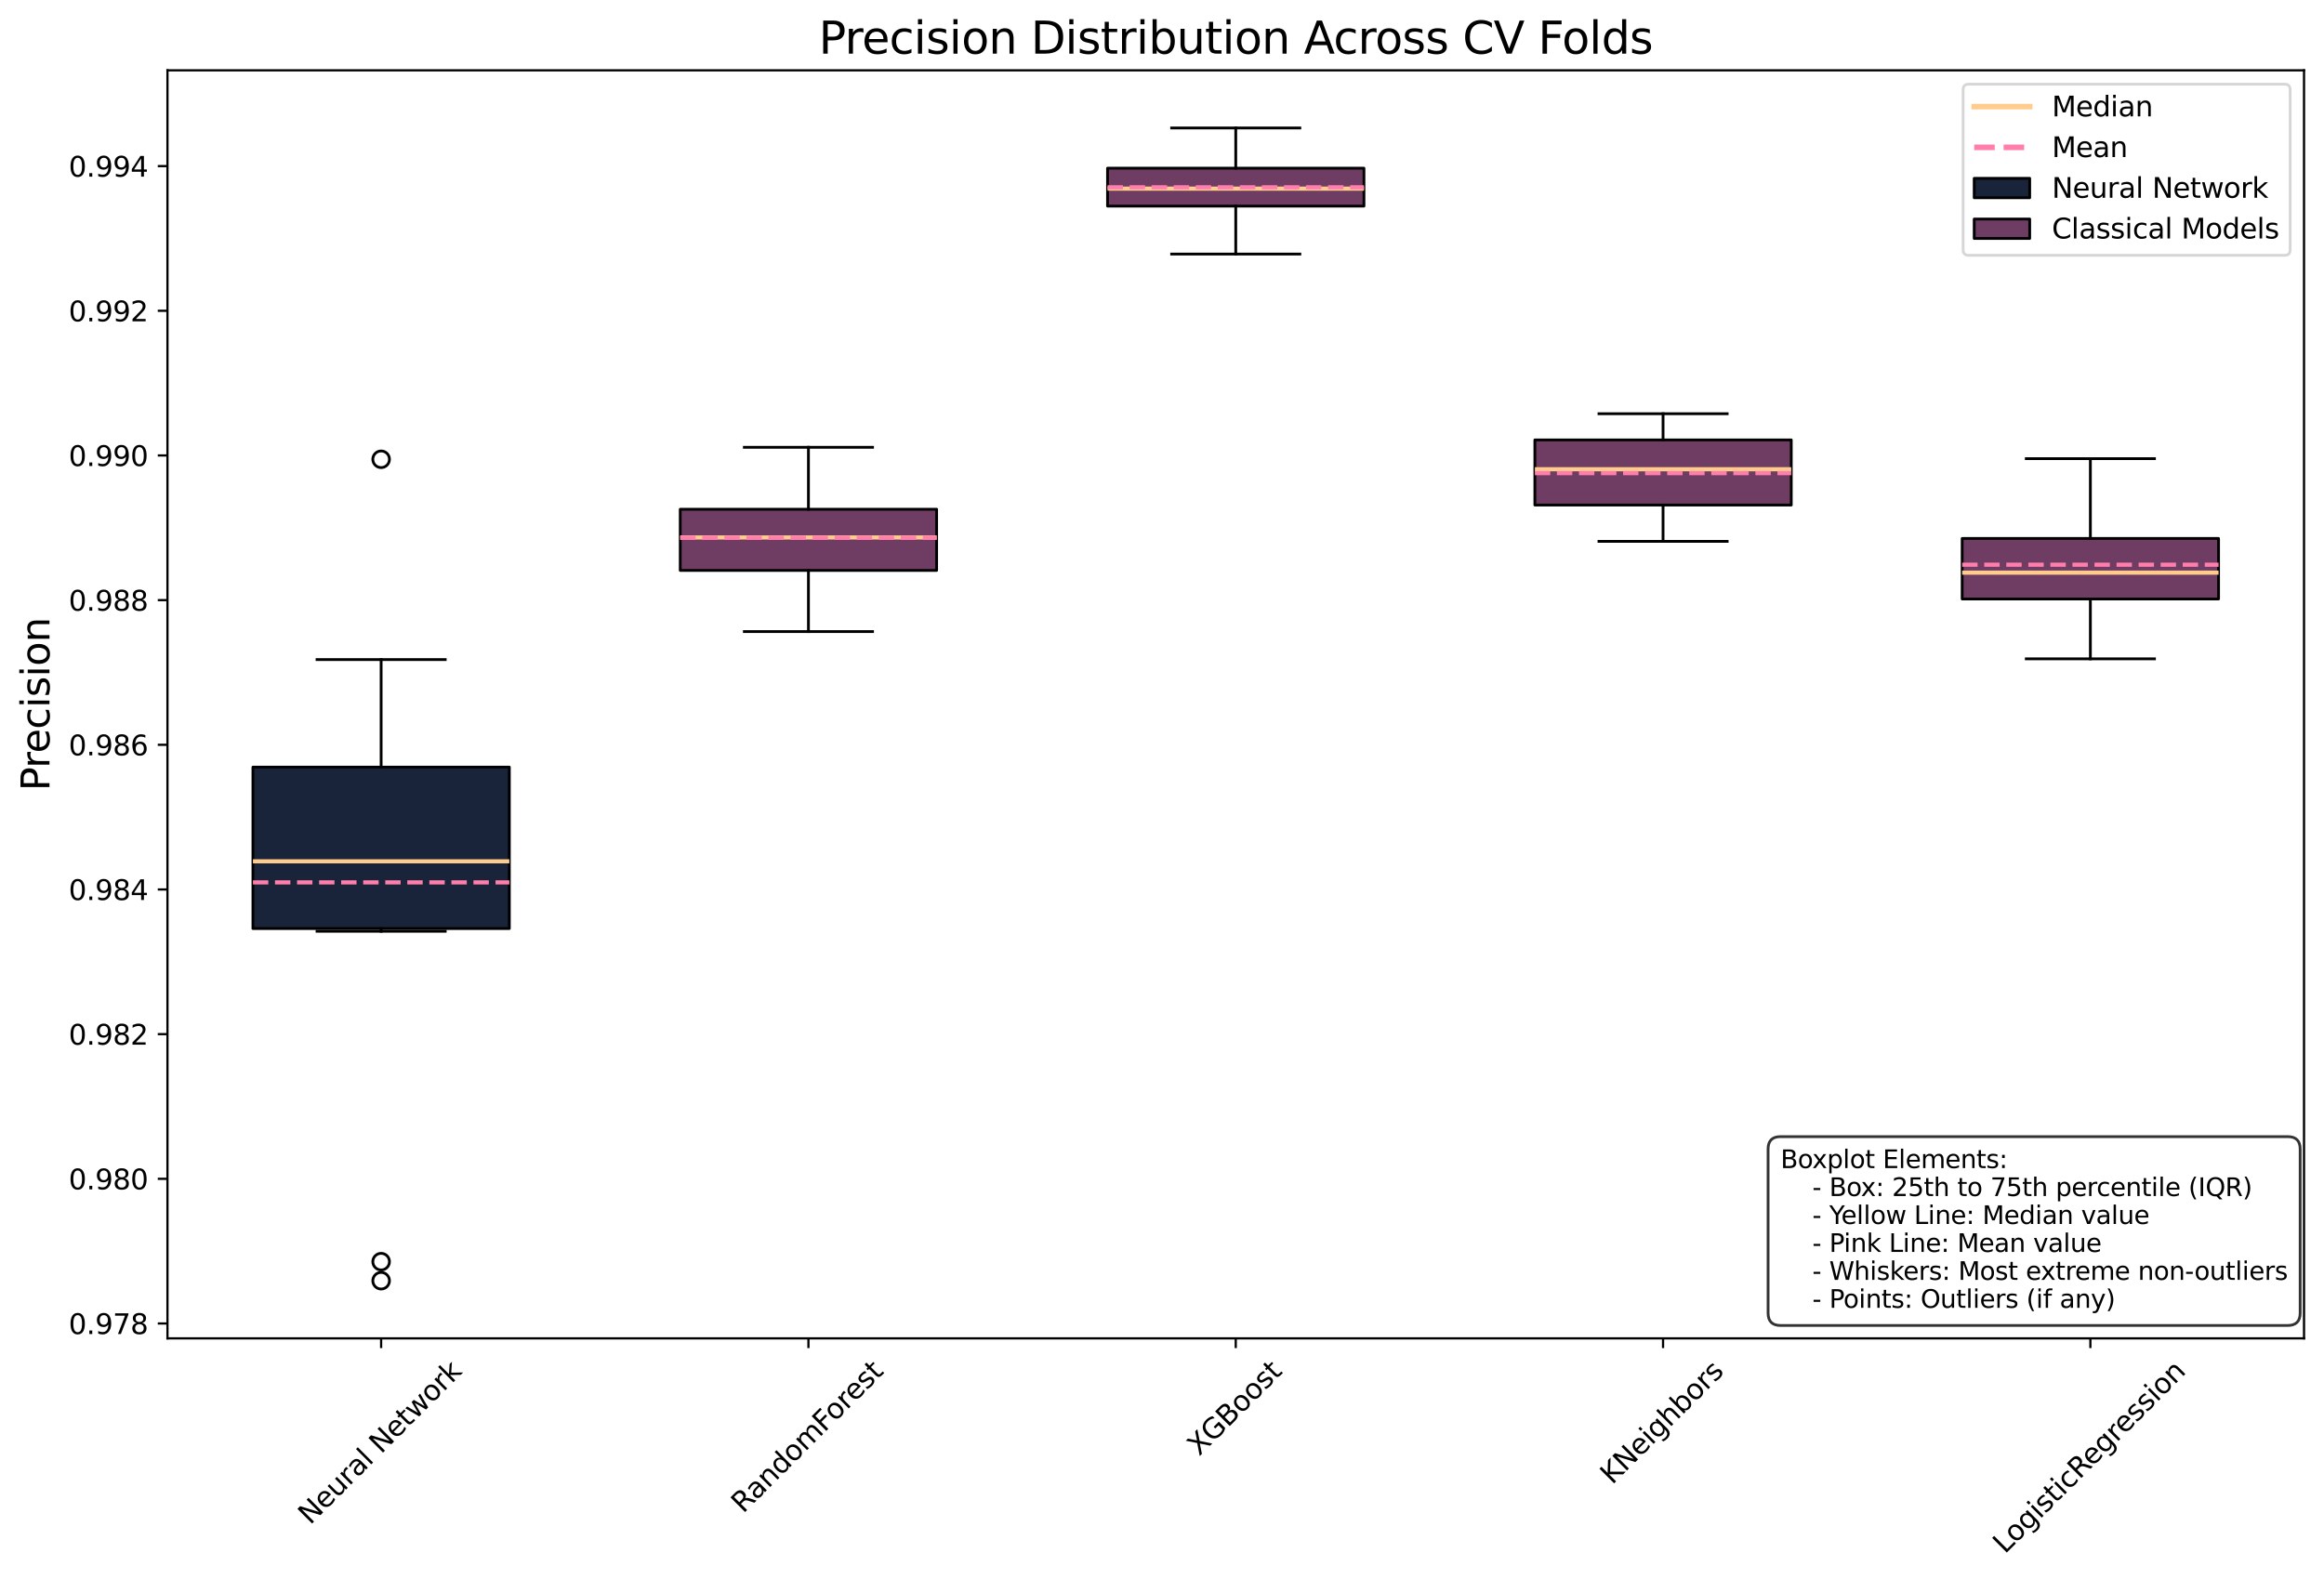 <?xml version="1.0" encoding="utf-8" standalone="no"?>
<!DOCTYPE svg PUBLIC "-//W3C//DTD SVG 1.1//EN"
  "http://www.w3.org/Graphics/SVG/1.1/DTD/svg11.dtd">
<svg xmlns:xlink="http://www.w3.org/1999/xlink" width="837.85pt" height="569.246pt" viewBox="0 0 837.85 569.246" xmlns="http://www.w3.org/2000/svg" version="1.1">
 <defs>
  <style type="text/css">*{stroke-linejoin: round; stroke-linecap: butt}</style>
 </defs>
 <g id="figure_1">
  <g id="patch_1">
   <path d="M 0 569.246 
L 837.85 569.246 
L 837.85 0 
L 0 0 
z
" style="fill: #ffffff"/>
  </g>
  <g id="axes_1">
   <g id="patch_2">
    <path d="M 60.377 482.625 
L 830.649 482.625 
L 830.649 25.358 
L 60.377 25.358 
z
" style="fill: #ffffff"/>
   </g>
   <g id="matplotlib.axis_1">
    <g id="xtick_1">
     <g id="line2d_1">
      <defs>
       <path id="meec17c6f34" d="M 0 0 
L 0 3.5 
" style="stroke: #000000; stroke-width: 0.8"/>
      </defs>
      <g>
       <use xlink:href="#meec17c6f34" x="137.405" y="482.625" style="stroke: #000000; stroke-width: 0.8"/>
      </g>
     </g>
     <g id="text_1">
      <!-- Neural Network -->
      <g transform="translate(111.807 550.096) rotate(-45) scale(0.1 -0.1)">
       <defs>
        <path id="DejaVuSans-4e" d="M 628 4666 
L 1478 4666 
L 3547 763 
L 3547 4666 
L 4159 4666 
L 4159 0 
L 3309 0 
L 1241 3903 
L 1241 0 
L 628 0 
L 628 4666 
z
" transform="scale(0.016)"/>
        <path id="DejaVuSans-65" d="M 3597 1894 
L 3597 1613 
L 953 1613 
Q 991 1019 1311 708 
Q 1631 397 2203 397 
Q 2534 397 2845 478 
Q 3156 559 3463 722 
L 3463 178 
Q 3153 47 2828 -22 
Q 2503 -91 2169 -91 
Q 1331 -91 842 396 
Q 353 884 353 1716 
Q 353 2575 817 3079 
Q 1281 3584 2069 3584 
Q 2775 3584 3186 3129 
Q 3597 2675 3597 1894 
z
M 3022 2063 
Q 3016 2534 2758 2815 
Q 2500 3097 2075 3097 
Q 1594 3097 1305 2825 
Q 1016 2553 972 2059 
L 3022 2063 
z
" transform="scale(0.016)"/>
        <path id="DejaVuSans-75" d="M 544 1381 
L 544 3500 
L 1119 3500 
L 1119 1403 
Q 1119 906 1312 657 
Q 1506 409 1894 409 
Q 2359 409 2629 706 
Q 2900 1003 2900 1516 
L 2900 3500 
L 3475 3500 
L 3475 0 
L 2900 0 
L 2900 538 
Q 2691 219 2414 64 
Q 2138 -91 1772 -91 
Q 1169 -91 856 284 
Q 544 659 544 1381 
z
M 1991 3584 
L 1991 3584 
z
" transform="scale(0.016)"/>
        <path id="DejaVuSans-72" d="M 2631 2963 
Q 2534 3019 2420 3045 
Q 2306 3072 2169 3072 
Q 1681 3072 1420 2755 
Q 1159 2438 1159 1844 
L 1159 0 
L 581 0 
L 581 3500 
L 1159 3500 
L 1159 2956 
Q 1341 3275 1631 3429 
Q 1922 3584 2338 3584 
Q 2397 3584 2469 3576 
Q 2541 3569 2628 3553 
L 2631 2963 
z
" transform="scale(0.016)"/>
        <path id="DejaVuSans-61" d="M 2194 1759 
Q 1497 1759 1228 1600 
Q 959 1441 959 1056 
Q 959 750 1161 570 
Q 1363 391 1709 391 
Q 2188 391 2477 730 
Q 2766 1069 2766 1631 
L 2766 1759 
L 2194 1759 
z
M 3341 1997 
L 3341 0 
L 2766 0 
L 2766 531 
Q 2569 213 2275 61 
Q 1981 -91 1556 -91 
Q 1019 -91 701 211 
Q 384 513 384 1019 
Q 384 1609 779 1909 
Q 1175 2209 1959 2209 
L 2766 2209 
L 2766 2266 
Q 2766 2663 2505 2880 
Q 2244 3097 1772 3097 
Q 1472 3097 1187 3025 
Q 903 2953 641 2809 
L 641 3341 
Q 956 3463 1253 3523 
Q 1550 3584 1831 3584 
Q 2591 3584 2966 3190 
Q 3341 2797 3341 1997 
z
" transform="scale(0.016)"/>
        <path id="DejaVuSans-6c" d="M 603 4863 
L 1178 4863 
L 1178 0 
L 603 0 
L 603 4863 
z
" transform="scale(0.016)"/>
        <path id="DejaVuSans-20" transform="scale(0.016)"/>
        <path id="DejaVuSans-74" d="M 1172 4494 
L 1172 3500 
L 2356 3500 
L 2356 3053 
L 1172 3053 
L 1172 1153 
Q 1172 725 1289 603 
Q 1406 481 1766 481 
L 2356 481 
L 2356 0 
L 1766 0 
Q 1100 0 847 248 
Q 594 497 594 1153 
L 594 3053 
L 172 3053 
L 172 3500 
L 594 3500 
L 594 4494 
L 1172 4494 
z
" transform="scale(0.016)"/>
        <path id="DejaVuSans-77" d="M 269 3500 
L 844 3500 
L 1563 769 
L 2278 3500 
L 2956 3500 
L 3675 769 
L 4391 3500 
L 4966 3500 
L 4050 0 
L 3372 0 
L 2619 2869 
L 1863 0 
L 1184 0 
L 269 3500 
z
" transform="scale(0.016)"/>
        <path id="DejaVuSans-6f" d="M 1959 3097 
Q 1497 3097 1228 2736 
Q 959 2375 959 1747 
Q 959 1119 1226 758 
Q 1494 397 1959 397 
Q 2419 397 2687 759 
Q 2956 1122 2956 1747 
Q 2956 2369 2687 2733 
Q 2419 3097 1959 3097 
z
M 1959 3584 
Q 2709 3584 3137 3096 
Q 3566 2609 3566 1747 
Q 3566 888 3137 398 
Q 2709 -91 1959 -91 
Q 1206 -91 779 398 
Q 353 888 353 1747 
Q 353 2609 779 3096 
Q 1206 3584 1959 3584 
z
" transform="scale(0.016)"/>
        <path id="DejaVuSans-6b" d="M 581 4863 
L 1159 4863 
L 1159 1991 
L 2875 3500 
L 3609 3500 
L 1753 1863 
L 3688 0 
L 2938 0 
L 1159 1709 
L 1159 0 
L 581 0 
L 581 4863 
z
" transform="scale(0.016)"/>
       </defs>
       <use xlink:href="#DejaVuSans-4e"/>
       <use xlink:href="#DejaVuSans-65" transform="translate(74.805 0)"/>
       <use xlink:href="#DejaVuSans-75" transform="translate(136.328 0)"/>
       <use xlink:href="#DejaVuSans-72" transform="translate(199.707 0)"/>
       <use xlink:href="#DejaVuSans-61" transform="translate(240.82 0)"/>
       <use xlink:href="#DejaVuSans-6c" transform="translate(302.1 0)"/>
       <use xlink:href="#DejaVuSans-20" transform="translate(329.883 0)"/>
       <use xlink:href="#DejaVuSans-4e" transform="translate(361.67 0)"/>
       <use xlink:href="#DejaVuSans-65" transform="translate(436.475 0)"/>
       <use xlink:href="#DejaVuSans-74" transform="translate(497.998 0)"/>
       <use xlink:href="#DejaVuSans-77" transform="translate(537.207 0)"/>
       <use xlink:href="#DejaVuSans-6f" transform="translate(618.994 0)"/>
       <use xlink:href="#DejaVuSans-72" transform="translate(680.176 0)"/>
       <use xlink:href="#DejaVuSans-6b" transform="translate(721.289 0)"/>
      </g>
     </g>
    </g>
    <g id="xtick_2">
     <g id="line2d_2">
      <g>
       <use xlink:href="#meec17c6f34" x="291.459" y="482.625" style="stroke: #000000; stroke-width: 0.8"/>
      </g>
     </g>
     <g id="text_2">
      <!-- RandomForest -->
      <g transform="translate(267.928 545.961) rotate(-45) scale(0.1 -0.1)">
       <defs>
        <path id="DejaVuSans-52" d="M 2841 2188 
Q 3044 2119 3236 1894 
Q 3428 1669 3622 1275 
L 4263 0 
L 3584 0 
L 2988 1197 
Q 2756 1666 2539 1819 
Q 2322 1972 1947 1972 
L 1259 1972 
L 1259 0 
L 628 0 
L 628 4666 
L 2053 4666 
Q 2853 4666 3247 4331 
Q 3641 3997 3641 3322 
Q 3641 2881 3436 2590 
Q 3231 2300 2841 2188 
z
M 1259 4147 
L 1259 2491 
L 2053 2491 
Q 2509 2491 2742 2702 
Q 2975 2913 2975 3322 
Q 2975 3731 2742 3939 
Q 2509 4147 2053 4147 
L 1259 4147 
z
" transform="scale(0.016)"/>
        <path id="DejaVuSans-6e" d="M 3513 2113 
L 3513 0 
L 2938 0 
L 2938 2094 
Q 2938 2591 2744 2837 
Q 2550 3084 2163 3084 
Q 1697 3084 1428 2787 
Q 1159 2491 1159 1978 
L 1159 0 
L 581 0 
L 581 3500 
L 1159 3500 
L 1159 2956 
Q 1366 3272 1645 3428 
Q 1925 3584 2291 3584 
Q 2894 3584 3203 3211 
Q 3513 2838 3513 2113 
z
" transform="scale(0.016)"/>
        <path id="DejaVuSans-64" d="M 2906 2969 
L 2906 4863 
L 3481 4863 
L 3481 0 
L 2906 0 
L 2906 525 
Q 2725 213 2448 61 
Q 2172 -91 1784 -91 
Q 1150 -91 751 415 
Q 353 922 353 1747 
Q 353 2572 751 3078 
Q 1150 3584 1784 3584 
Q 2172 3584 2448 3432 
Q 2725 3281 2906 2969 
z
M 947 1747 
Q 947 1113 1208 752 
Q 1469 391 1925 391 
Q 2381 391 2643 752 
Q 2906 1113 2906 1747 
Q 2906 2381 2643 2742 
Q 2381 3103 1925 3103 
Q 1469 3103 1208 2742 
Q 947 2381 947 1747 
z
" transform="scale(0.016)"/>
        <path id="DejaVuSans-6d" d="M 3328 2828 
Q 3544 3216 3844 3400 
Q 4144 3584 4550 3584 
Q 5097 3584 5394 3201 
Q 5691 2819 5691 2113 
L 5691 0 
L 5113 0 
L 5113 2094 
Q 5113 2597 4934 2840 
Q 4756 3084 4391 3084 
Q 3944 3084 3684 2787 
Q 3425 2491 3425 1978 
L 3425 0 
L 2847 0 
L 2847 2094 
Q 2847 2600 2669 2842 
Q 2491 3084 2119 3084 
Q 1678 3084 1418 2786 
Q 1159 2488 1159 1978 
L 1159 0 
L 581 0 
L 581 3500 
L 1159 3500 
L 1159 2956 
Q 1356 3278 1631 3431 
Q 1906 3584 2284 3584 
Q 2666 3584 2933 3390 
Q 3200 3197 3328 2828 
z
" transform="scale(0.016)"/>
        <path id="DejaVuSans-46" d="M 628 4666 
L 3309 4666 
L 3309 4134 
L 1259 4134 
L 1259 2759 
L 3109 2759 
L 3109 2228 
L 1259 2228 
L 1259 0 
L 628 0 
L 628 4666 
z
" transform="scale(0.016)"/>
        <path id="DejaVuSans-73" d="M 2834 3397 
L 2834 2853 
Q 2591 2978 2328 3040 
Q 2066 3103 1784 3103 
Q 1356 3103 1142 2972 
Q 928 2841 928 2578 
Q 928 2378 1081 2264 
Q 1234 2150 1697 2047 
L 1894 2003 
Q 2506 1872 2764 1633 
Q 3022 1394 3022 966 
Q 3022 478 2636 193 
Q 2250 -91 1575 -91 
Q 1294 -91 989 -36 
Q 684 19 347 128 
L 347 722 
Q 666 556 975 473 
Q 1284 391 1588 391 
Q 1994 391 2212 530 
Q 2431 669 2431 922 
Q 2431 1156 2273 1281 
Q 2116 1406 1581 1522 
L 1381 1569 
Q 847 1681 609 1914 
Q 372 2147 372 2553 
Q 372 3047 722 3315 
Q 1072 3584 1716 3584 
Q 2034 3584 2315 3537 
Q 2597 3491 2834 3397 
z
" transform="scale(0.016)"/>
       </defs>
       <use xlink:href="#DejaVuSans-52"/>
       <use xlink:href="#DejaVuSans-61" transform="translate(67.232 0)"/>
       <use xlink:href="#DejaVuSans-6e" transform="translate(128.512 0)"/>
       <use xlink:href="#DejaVuSans-64" transform="translate(191.891 0)"/>
       <use xlink:href="#DejaVuSans-6f" transform="translate(255.367 0)"/>
       <use xlink:href="#DejaVuSans-6d" transform="translate(316.549 0)"/>
       <use xlink:href="#DejaVuSans-46" transform="translate(413.961 0)"/>
       <use xlink:href="#DejaVuSans-6f" transform="translate(467.855 0)"/>
       <use xlink:href="#DejaVuSans-72" transform="translate(529.037 0)"/>
       <use xlink:href="#DejaVuSans-65" transform="translate(567.9 0)"/>
       <use xlink:href="#DejaVuSans-73" transform="translate(629.424 0)"/>
       <use xlink:href="#DejaVuSans-74" transform="translate(681.523 0)"/>
      </g>
     </g>
    </g>
    <g id="xtick_3">
     <g id="line2d_3">
      <g>
       <use xlink:href="#meec17c6f34" x="445.514" y="482.625" style="stroke: #000000; stroke-width: 0.8"/>
      </g>
     </g>
     <g id="text_3">
      <!-- XGBoost -->
      <g transform="translate(432.323 525.281) rotate(-45) scale(0.1 -0.1)">
       <defs>
        <path id="DejaVuSans-58" d="M 403 4666 
L 1081 4666 
L 2241 2931 
L 3406 4666 
L 4084 4666 
L 2584 2425 
L 4184 0 
L 3506 0 
L 2194 1984 
L 872 0 
L 191 0 
L 1856 2491 
L 403 4666 
z
" transform="scale(0.016)"/>
        <path id="DejaVuSans-47" d="M 3809 666 
L 3809 1919 
L 2778 1919 
L 2778 2438 
L 4434 2438 
L 4434 434 
Q 4069 175 3628 42 
Q 3188 -91 2688 -91 
Q 1594 -91 976 548 
Q 359 1188 359 2328 
Q 359 3472 976 4111 
Q 1594 4750 2688 4750 
Q 3144 4750 3555 4637 
Q 3966 4525 4313 4306 
L 4313 3634 
Q 3963 3931 3569 4081 
Q 3175 4231 2741 4231 
Q 1884 4231 1454 3753 
Q 1025 3275 1025 2328 
Q 1025 1384 1454 906 
Q 1884 428 2741 428 
Q 3075 428 3337 486 
Q 3600 544 3809 666 
z
" transform="scale(0.016)"/>
        <path id="DejaVuSans-42" d="M 1259 2228 
L 1259 519 
L 2272 519 
Q 2781 519 3026 730 
Q 3272 941 3272 1375 
Q 3272 1813 3026 2020 
Q 2781 2228 2272 2228 
L 1259 2228 
z
M 1259 4147 
L 1259 2741 
L 2194 2741 
Q 2656 2741 2882 2914 
Q 3109 3088 3109 3444 
Q 3109 3797 2882 3972 
Q 2656 4147 2194 4147 
L 1259 4147 
z
M 628 4666 
L 2241 4666 
Q 2963 4666 3353 4366 
Q 3744 4066 3744 3513 
Q 3744 3084 3544 2831 
Q 3344 2578 2956 2516 
Q 3422 2416 3680 2098 
Q 3938 1781 3938 1306 
Q 3938 681 3513 340 
Q 3088 0 2303 0 
L 628 0 
L 628 4666 
z
" transform="scale(0.016)"/>
       </defs>
       <use xlink:href="#DejaVuSans-58"/>
       <use xlink:href="#DejaVuSans-47" transform="translate(68.506 0)"/>
       <use xlink:href="#DejaVuSans-42" transform="translate(145.996 0)"/>
       <use xlink:href="#DejaVuSans-6f" transform="translate(214.6 0)"/>
       <use xlink:href="#DejaVuSans-6f" transform="translate(275.781 0)"/>
       <use xlink:href="#DejaVuSans-73" transform="translate(336.963 0)"/>
       <use xlink:href="#DejaVuSans-74" transform="translate(389.062 0)"/>
      </g>
     </g>
    </g>
    <g id="xtick_4">
     <g id="line2d_4">
      <g>
       <use xlink:href="#meec17c6f34" x="599.568" y="482.625" style="stroke: #000000; stroke-width: 0.8"/>
      </g>
     </g>
     <g id="text_4">
      <!-- KNeighbors -->
      <g transform="translate(581.21 535.616) rotate(-45) scale(0.1 -0.1)">
       <defs>
        <path id="DejaVuSans-4b" d="M 628 4666 
L 1259 4666 
L 1259 2694 
L 3353 4666 
L 4166 4666 
L 1850 2491 
L 4331 0 
L 3500 0 
L 1259 2247 
L 1259 0 
L 628 0 
L 628 4666 
z
" transform="scale(0.016)"/>
        <path id="DejaVuSans-69" d="M 603 3500 
L 1178 3500 
L 1178 0 
L 603 0 
L 603 3500 
z
M 603 4863 
L 1178 4863 
L 1178 4134 
L 603 4134 
L 603 4863 
z
" transform="scale(0.016)"/>
        <path id="DejaVuSans-67" d="M 2906 1791 
Q 2906 2416 2648 2759 
Q 2391 3103 1925 3103 
Q 1463 3103 1205 2759 
Q 947 2416 947 1791 
Q 947 1169 1205 825 
Q 1463 481 1925 481 
Q 2391 481 2648 825 
Q 2906 1169 2906 1791 
z
M 3481 434 
Q 3481 -459 3084 -895 
Q 2688 -1331 1869 -1331 
Q 1566 -1331 1297 -1286 
Q 1028 -1241 775 -1147 
L 775 -588 
Q 1028 -725 1275 -790 
Q 1522 -856 1778 -856 
Q 2344 -856 2625 -561 
Q 2906 -266 2906 331 
L 2906 616 
Q 2728 306 2450 153 
Q 2172 0 1784 0 
Q 1141 0 747 490 
Q 353 981 353 1791 
Q 353 2603 747 3093 
Q 1141 3584 1784 3584 
Q 2172 3584 2450 3431 
Q 2728 3278 2906 2969 
L 2906 3500 
L 3481 3500 
L 3481 434 
z
" transform="scale(0.016)"/>
        <path id="DejaVuSans-68" d="M 3513 2113 
L 3513 0 
L 2938 0 
L 2938 2094 
Q 2938 2591 2744 2837 
Q 2550 3084 2163 3084 
Q 1697 3084 1428 2787 
Q 1159 2491 1159 1978 
L 1159 0 
L 581 0 
L 581 4863 
L 1159 4863 
L 1159 2956 
Q 1366 3272 1645 3428 
Q 1925 3584 2291 3584 
Q 2894 3584 3203 3211 
Q 3513 2838 3513 2113 
z
" transform="scale(0.016)"/>
        <path id="DejaVuSans-62" d="M 3116 1747 
Q 3116 2381 2855 2742 
Q 2594 3103 2138 3103 
Q 1681 3103 1420 2742 
Q 1159 2381 1159 1747 
Q 1159 1113 1420 752 
Q 1681 391 2138 391 
Q 2594 391 2855 752 
Q 3116 1113 3116 1747 
z
M 1159 2969 
Q 1341 3281 1617 3432 
Q 1894 3584 2278 3584 
Q 2916 3584 3314 3078 
Q 3713 2572 3713 1747 
Q 3713 922 3314 415 
Q 2916 -91 2278 -91 
Q 1894 -91 1617 61 
Q 1341 213 1159 525 
L 1159 0 
L 581 0 
L 581 4863 
L 1159 4863 
L 1159 2969 
z
" transform="scale(0.016)"/>
       </defs>
       <use xlink:href="#DejaVuSans-4b"/>
       <use xlink:href="#DejaVuSans-4e" transform="translate(65.576 0)"/>
       <use xlink:href="#DejaVuSans-65" transform="translate(140.381 0)"/>
       <use xlink:href="#DejaVuSans-69" transform="translate(201.904 0)"/>
       <use xlink:href="#DejaVuSans-67" transform="translate(229.688 0)"/>
       <use xlink:href="#DejaVuSans-68" transform="translate(293.164 0)"/>
       <use xlink:href="#DejaVuSans-62" transform="translate(356.543 0)"/>
       <use xlink:href="#DejaVuSans-6f" transform="translate(420.02 0)"/>
       <use xlink:href="#DejaVuSans-72" transform="translate(481.201 0)"/>
       <use xlink:href="#DejaVuSans-73" transform="translate(522.314 0)"/>
      </g>
     </g>
    </g>
    <g id="xtick_5">
     <g id="line2d_5">
      <g>
       <use xlink:href="#meec17c6f34" x="753.622" y="482.625" style="stroke: #000000; stroke-width: 0.8"/>
      </g>
     </g>
     <g id="text_5">
      <!-- LogisticRegression -->
      <g transform="translate(722.785 560.575) rotate(-45) scale(0.1 -0.1)">
       <defs>
        <path id="DejaVuSans-4c" d="M 628 4666 
L 1259 4666 
L 1259 531 
L 3531 531 
L 3531 0 
L 628 0 
L 628 4666 
z
" transform="scale(0.016)"/>
        <path id="DejaVuSans-63" d="M 3122 3366 
L 3122 2828 
Q 2878 2963 2633 3030 
Q 2388 3097 2138 3097 
Q 1578 3097 1268 2742 
Q 959 2388 959 1747 
Q 959 1106 1268 751 
Q 1578 397 2138 397 
Q 2388 397 2633 464 
Q 2878 531 3122 666 
L 3122 134 
Q 2881 22 2623 -34 
Q 2366 -91 2075 -91 
Q 1284 -91 818 406 
Q 353 903 353 1747 
Q 353 2603 823 3093 
Q 1294 3584 2113 3584 
Q 2378 3584 2631 3529 
Q 2884 3475 3122 3366 
z
" transform="scale(0.016)"/>
       </defs>
       <use xlink:href="#DejaVuSans-4c"/>
       <use xlink:href="#DejaVuSans-6f" transform="translate(53.963 0)"/>
       <use xlink:href="#DejaVuSans-67" transform="translate(115.145 0)"/>
       <use xlink:href="#DejaVuSans-69" transform="translate(178.621 0)"/>
       <use xlink:href="#DejaVuSans-73" transform="translate(206.404 0)"/>
       <use xlink:href="#DejaVuSans-74" transform="translate(258.504 0)"/>
       <use xlink:href="#DejaVuSans-69" transform="translate(297.713 0)"/>
       <use xlink:href="#DejaVuSans-63" transform="translate(325.496 0)"/>
       <use xlink:href="#DejaVuSans-52" transform="translate(380.477 0)"/>
       <use xlink:href="#DejaVuSans-65" transform="translate(445.459 0)"/>
       <use xlink:href="#DejaVuSans-67" transform="translate(506.982 0)"/>
       <use xlink:href="#DejaVuSans-72" transform="translate(570.459 0)"/>
       <use xlink:href="#DejaVuSans-65" transform="translate(609.322 0)"/>
       <use xlink:href="#DejaVuSans-73" transform="translate(670.846 0)"/>
       <use xlink:href="#DejaVuSans-73" transform="translate(722.945 0)"/>
       <use xlink:href="#DejaVuSans-69" transform="translate(775.045 0)"/>
       <use xlink:href="#DejaVuSans-6f" transform="translate(802.828 0)"/>
       <use xlink:href="#DejaVuSans-6e" transform="translate(864.01 0)"/>
      </g>
     </g>
    </g>
   </g>
   <g id="matplotlib.axis_2">
    <g id="ytick_1">
     <g id="line2d_6">
      <defs>
       <path id="m8242580b48" d="M 0 0 
L -3.5 0 
" style="stroke: #000000; stroke-width: 0.8"/>
      </defs>
      <g>
       <use xlink:href="#m8242580b48" x="60.377" y="477.26" style="stroke: #000000; stroke-width: 0.8"/>
      </g>
     </g>
     <g id="text_6">
      <!-- 0.978 -->
      <g transform="translate(24.749 481.059) scale(0.1 -0.1)">
       <defs>
        <path id="DejaVuSans-30" d="M 2034 4250 
Q 1547 4250 1301 3770 
Q 1056 3291 1056 2328 
Q 1056 1369 1301 889 
Q 1547 409 2034 409 
Q 2525 409 2770 889 
Q 3016 1369 3016 2328 
Q 3016 3291 2770 3770 
Q 2525 4250 2034 4250 
z
M 2034 4750 
Q 2819 4750 3233 4129 
Q 3647 3509 3647 2328 
Q 3647 1150 3233 529 
Q 2819 -91 2034 -91 
Q 1250 -91 836 529 
Q 422 1150 422 2328 
Q 422 3509 836 4129 
Q 1250 4750 2034 4750 
z
" transform="scale(0.016)"/>
        <path id="DejaVuSans-2e" d="M 684 794 
L 1344 794 
L 1344 0 
L 684 0 
L 684 794 
z
" transform="scale(0.016)"/>
        <path id="DejaVuSans-39" d="M 703 97 
L 703 672 
Q 941 559 1184 500 
Q 1428 441 1663 441 
Q 2288 441 2617 861 
Q 2947 1281 2994 2138 
Q 2813 1869 2534 1725 
Q 2256 1581 1919 1581 
Q 1219 1581 811 2004 
Q 403 2428 403 3163 
Q 403 3881 828 4315 
Q 1253 4750 1959 4750 
Q 2769 4750 3195 4129 
Q 3622 3509 3622 2328 
Q 3622 1225 3098 567 
Q 2575 -91 1691 -91 
Q 1453 -91 1209 -44 
Q 966 3 703 97 
z
M 1959 2075 
Q 2384 2075 2632 2365 
Q 2881 2656 2881 3163 
Q 2881 3666 2632 3958 
Q 2384 4250 1959 4250 
Q 1534 4250 1286 3958 
Q 1038 3666 1038 3163 
Q 1038 2656 1286 2365 
Q 1534 2075 1959 2075 
z
" transform="scale(0.016)"/>
        <path id="DejaVuSans-37" d="M 525 4666 
L 3525 4666 
L 3525 4397 
L 1831 0 
L 1172 0 
L 2766 4134 
L 525 4134 
L 525 4666 
z
" transform="scale(0.016)"/>
        <path id="DejaVuSans-38" d="M 2034 2216 
Q 1584 2216 1326 1975 
Q 1069 1734 1069 1313 
Q 1069 891 1326 650 
Q 1584 409 2034 409 
Q 2484 409 2743 651 
Q 3003 894 3003 1313 
Q 3003 1734 2745 1975 
Q 2488 2216 2034 2216 
z
M 1403 2484 
Q 997 2584 770 2862 
Q 544 3141 544 3541 
Q 544 4100 942 4425 
Q 1341 4750 2034 4750 
Q 2731 4750 3128 4425 
Q 3525 4100 3525 3541 
Q 3525 3141 3298 2862 
Q 3072 2584 2669 2484 
Q 3125 2378 3379 2068 
Q 3634 1759 3634 1313 
Q 3634 634 3220 271 
Q 2806 -91 2034 -91 
Q 1263 -91 848 271 
Q 434 634 434 1313 
Q 434 1759 690 2068 
Q 947 2378 1403 2484 
z
M 1172 3481 
Q 1172 3119 1398 2916 
Q 1625 2713 2034 2713 
Q 2441 2713 2670 2916 
Q 2900 3119 2900 3481 
Q 2900 3844 2670 4047 
Q 2441 4250 2034 4250 
Q 1625 4250 1398 4047 
Q 1172 3844 1172 3481 
z
" transform="scale(0.016)"/>
       </defs>
       <use xlink:href="#DejaVuSans-30"/>
       <use xlink:href="#DejaVuSans-2e" transform="translate(63.623 0)"/>
       <use xlink:href="#DejaVuSans-39" transform="translate(95.41 0)"/>
       <use xlink:href="#DejaVuSans-37" transform="translate(159.033 0)"/>
       <use xlink:href="#DejaVuSans-38" transform="translate(222.656 0)"/>
      </g>
     </g>
    </g>
    <g id="ytick_2">
     <g id="line2d_7">
      <g>
       <use xlink:href="#m8242580b48" x="60.377" y="425.09" style="stroke: #000000; stroke-width: 0.8"/>
      </g>
     </g>
     <g id="text_7">
      <!-- 0.980 -->
      <g transform="translate(24.749 428.89) scale(0.1 -0.1)">
       <use xlink:href="#DejaVuSans-30"/>
       <use xlink:href="#DejaVuSans-2e" transform="translate(63.623 0)"/>
       <use xlink:href="#DejaVuSans-39" transform="translate(95.41 0)"/>
       <use xlink:href="#DejaVuSans-38" transform="translate(159.033 0)"/>
       <use xlink:href="#DejaVuSans-30" transform="translate(222.656 0)"/>
      </g>
     </g>
    </g>
    <g id="ytick_3">
     <g id="line2d_8">
      <g>
       <use xlink:href="#m8242580b48" x="60.377" y="372.921" style="stroke: #000000; stroke-width: 0.8"/>
      </g>
     </g>
     <g id="text_8">
      <!-- 0.982 -->
      <g transform="translate(24.749 376.72) scale(0.1 -0.1)">
       <defs>
        <path id="DejaVuSans-32" d="M 1228 531 
L 3431 531 
L 3431 0 
L 469 0 
L 469 531 
Q 828 903 1448 1529 
Q 2069 2156 2228 2338 
Q 2531 2678 2651 2914 
Q 2772 3150 2772 3378 
Q 2772 3750 2511 3984 
Q 2250 4219 1831 4219 
Q 1534 4219 1204 4116 
Q 875 4013 500 3803 
L 500 4441 
Q 881 4594 1212 4672 
Q 1544 4750 1819 4750 
Q 2544 4750 2975 4387 
Q 3406 4025 3406 3419 
Q 3406 3131 3298 2873 
Q 3191 2616 2906 2266 
Q 2828 2175 2409 1742 
Q 1991 1309 1228 531 
z
" transform="scale(0.016)"/>
       </defs>
       <use xlink:href="#DejaVuSans-30"/>
       <use xlink:href="#DejaVuSans-2e" transform="translate(63.623 0)"/>
       <use xlink:href="#DejaVuSans-39" transform="translate(95.41 0)"/>
       <use xlink:href="#DejaVuSans-38" transform="translate(159.033 0)"/>
       <use xlink:href="#DejaVuSans-32" transform="translate(222.656 0)"/>
      </g>
     </g>
    </g>
    <g id="ytick_4">
     <g id="line2d_9">
      <g>
       <use xlink:href="#m8242580b48" x="60.377" y="320.752" style="stroke: #000000; stroke-width: 0.8"/>
      </g>
     </g>
     <g id="text_9">
      <!-- 0.984 -->
      <g transform="translate(24.749 324.551) scale(0.1 -0.1)">
       <defs>
        <path id="DejaVuSans-34" d="M 2419 4116 
L 825 1625 
L 2419 1625 
L 2419 4116 
z
M 2253 4666 
L 3047 4666 
L 3047 1625 
L 3713 1625 
L 3713 1100 
L 3047 1100 
L 3047 0 
L 2419 0 
L 2419 1100 
L 313 1100 
L 313 1709 
L 2253 4666 
z
" transform="scale(0.016)"/>
       </defs>
       <use xlink:href="#DejaVuSans-30"/>
       <use xlink:href="#DejaVuSans-2e" transform="translate(63.623 0)"/>
       <use xlink:href="#DejaVuSans-39" transform="translate(95.41 0)"/>
       <use xlink:href="#DejaVuSans-38" transform="translate(159.033 0)"/>
       <use xlink:href="#DejaVuSans-34" transform="translate(222.656 0)"/>
      </g>
     </g>
    </g>
    <g id="ytick_5">
     <g id="line2d_10">
      <g>
       <use xlink:href="#m8242580b48" x="60.377" y="268.583" style="stroke: #000000; stroke-width: 0.8"/>
      </g>
     </g>
     <g id="text_10">
      <!-- 0.986 -->
      <g transform="translate(24.749 272.382) scale(0.1 -0.1)">
       <defs>
        <path id="DejaVuSans-36" d="M 2113 2584 
Q 1688 2584 1439 2293 
Q 1191 2003 1191 1497 
Q 1191 994 1439 701 
Q 1688 409 2113 409 
Q 2538 409 2786 701 
Q 3034 994 3034 1497 
Q 3034 2003 2786 2293 
Q 2538 2584 2113 2584 
z
M 3366 4563 
L 3366 3988 
Q 3128 4100 2886 4159 
Q 2644 4219 2406 4219 
Q 1781 4219 1451 3797 
Q 1122 3375 1075 2522 
Q 1259 2794 1537 2939 
Q 1816 3084 2150 3084 
Q 2853 3084 3261 2657 
Q 3669 2231 3669 1497 
Q 3669 778 3244 343 
Q 2819 -91 2113 -91 
Q 1303 -91 875 529 
Q 447 1150 447 2328 
Q 447 3434 972 4092 
Q 1497 4750 2381 4750 
Q 2619 4750 2861 4703 
Q 3103 4656 3366 4563 
z
" transform="scale(0.016)"/>
       </defs>
       <use xlink:href="#DejaVuSans-30"/>
       <use xlink:href="#DejaVuSans-2e" transform="translate(63.623 0)"/>
       <use xlink:href="#DejaVuSans-39" transform="translate(95.41 0)"/>
       <use xlink:href="#DejaVuSans-38" transform="translate(159.033 0)"/>
       <use xlink:href="#DejaVuSans-36" transform="translate(222.656 0)"/>
      </g>
     </g>
    </g>
    <g id="ytick_6">
     <g id="line2d_11">
      <g>
       <use xlink:href="#m8242580b48" x="60.377" y="216.413" style="stroke: #000000; stroke-width: 0.8"/>
      </g>
     </g>
     <g id="text_11">
      <!-- 0.988 -->
      <g transform="translate(24.749 220.213) scale(0.1 -0.1)">
       <use xlink:href="#DejaVuSans-30"/>
       <use xlink:href="#DejaVuSans-2e" transform="translate(63.623 0)"/>
       <use xlink:href="#DejaVuSans-39" transform="translate(95.41 0)"/>
       <use xlink:href="#DejaVuSans-38" transform="translate(159.033 0)"/>
       <use xlink:href="#DejaVuSans-38" transform="translate(222.656 0)"/>
      </g>
     </g>
    </g>
    <g id="ytick_7">
     <g id="line2d_12">
      <g>
       <use xlink:href="#m8242580b48" x="60.377" y="164.244" style="stroke: #000000; stroke-width: 0.8"/>
      </g>
     </g>
     <g id="text_12">
      <!-- 0.990 -->
      <g transform="translate(24.749 168.043) scale(0.1 -0.1)">
       <use xlink:href="#DejaVuSans-30"/>
       <use xlink:href="#DejaVuSans-2e" transform="translate(63.623 0)"/>
       <use xlink:href="#DejaVuSans-39" transform="translate(95.41 0)"/>
       <use xlink:href="#DejaVuSans-39" transform="translate(159.033 0)"/>
       <use xlink:href="#DejaVuSans-30" transform="translate(222.656 0)"/>
      </g>
     </g>
    </g>
    <g id="ytick_8">
     <g id="line2d_13">
      <g>
       <use xlink:href="#m8242580b48" x="60.377" y="112.075" style="stroke: #000000; stroke-width: 0.8"/>
      </g>
     </g>
     <g id="text_13">
      <!-- 0.992 -->
      <g transform="translate(24.749 115.874) scale(0.1 -0.1)">
       <use xlink:href="#DejaVuSans-30"/>
       <use xlink:href="#DejaVuSans-2e" transform="translate(63.623 0)"/>
       <use xlink:href="#DejaVuSans-39" transform="translate(95.41 0)"/>
       <use xlink:href="#DejaVuSans-39" transform="translate(159.033 0)"/>
       <use xlink:href="#DejaVuSans-32" transform="translate(222.656 0)"/>
      </g>
     </g>
    </g>
    <g id="ytick_9">
     <g id="line2d_14">
      <g>
       <use xlink:href="#m8242580b48" x="60.377" y="59.906" style="stroke: #000000; stroke-width: 0.8"/>
      </g>
     </g>
     <g id="text_14">
      <!-- 0.994 -->
      <g transform="translate(24.749 63.705) scale(0.1 -0.1)">
       <use xlink:href="#DejaVuSans-30"/>
       <use xlink:href="#DejaVuSans-2e" transform="translate(63.623 0)"/>
       <use xlink:href="#DejaVuSans-39" transform="translate(95.41 0)"/>
       <use xlink:href="#DejaVuSans-39" transform="translate(159.033 0)"/>
       <use xlink:href="#DejaVuSans-34" transform="translate(222.656 0)"/>
      </g>
     </g>
    </g>
    <g id="text_15">
     <!-- Precision -->
     <g transform="translate(17.838 285.221) rotate(-90) scale(0.14 -0.14)">
      <defs>
       <path id="DejaVuSans-50" d="M 1259 4147 
L 1259 2394 
L 2053 2394 
Q 2494 2394 2734 2622 
Q 2975 2850 2975 3272 
Q 2975 3691 2734 3919 
Q 2494 4147 2053 4147 
L 1259 4147 
z
M 628 4666 
L 2053 4666 
Q 2838 4666 3239 4311 
Q 3641 3956 3641 3272 
Q 3641 2581 3239 2228 
Q 2838 1875 2053 1875 
L 1259 1875 
L 1259 0 
L 628 0 
L 628 4666 
z
" transform="scale(0.016)"/>
      </defs>
      <use xlink:href="#DejaVuSans-50"/>
      <use xlink:href="#DejaVuSans-72" transform="translate(58.553 0)"/>
      <use xlink:href="#DejaVuSans-65" transform="translate(97.416 0)"/>
      <use xlink:href="#DejaVuSans-63" transform="translate(158.939 0)"/>
      <use xlink:href="#DejaVuSans-69" transform="translate(213.92 0)"/>
      <use xlink:href="#DejaVuSans-73" transform="translate(241.703 0)"/>
      <use xlink:href="#DejaVuSans-69" transform="translate(293.803 0)"/>
      <use xlink:href="#DejaVuSans-6f" transform="translate(321.586 0)"/>
      <use xlink:href="#DejaVuSans-6e" transform="translate(382.768 0)"/>
     </g>
    </g>
   </g>
   <g id="patch_3">
    <path d="M 91.188 334.838 
L 183.621 334.838 
L 183.621 276.626 
L 91.188 276.626 
L 91.188 334.838 
z
" clip-path="url(#p1e490b49b8)" style="fill: #192339; stroke: #000000; stroke-linejoin: miter"/>
   </g>
   <g id="line2d_15">
    <path d="M 137.405 334.838 
L 137.405 335.821 
" clip-path="url(#p1e490b49b8)" style="fill: none; stroke: #000000; stroke-linecap: square"/>
   </g>
   <g id="line2d_16">
    <path d="M 137.405 276.626 
L 137.405 237.846 
" clip-path="url(#p1e490b49b8)" style="fill: none; stroke: #000000; stroke-linecap: square"/>
   </g>
   <g id="line2d_17">
    <path d="M 114.297 335.821 
L 160.513 335.821 
" clip-path="url(#p1e490b49b8)" style="fill: none; stroke: #000000; stroke-linecap: square"/>
   </g>
   <g id="line2d_18">
    <path d="M 114.297 237.846 
L 160.513 237.846 
" clip-path="url(#p1e490b49b8)" style="fill: none; stroke: #000000; stroke-linecap: square"/>
   </g>
   <g id="line2d_19">
    <defs>
     <path id="mad0ccee0cb" d="M 0 3 
C 0.796 3 1.559 2.684 2.121 2.121 
C 2.684 1.559 3 0.796 3 0 
C 3 -0.796 2.684 -1.559 2.121 -2.121 
C 1.559 -2.684 0.796 -3 0 -3 
C -0.796 -3 -1.559 -2.684 -2.121 -2.121 
C -2.684 -1.559 -3 -0.796 -3 0 
C -3 0.796 -2.684 1.559 -2.121 2.121 
C -1.559 2.684 -0.796 3 0 3 
z
" style="stroke: #000000"/>
    </defs>
    <g clip-path="url(#p1e490b49b8)">
     <use xlink:href="#mad0ccee0cb" x="137.405" y="461.84" style="fill-opacity: 0; stroke: #000000"/>
     <use xlink:href="#mad0ccee0cb" x="137.405" y="454.964" style="fill-opacity: 0; stroke: #000000"/>
     <use xlink:href="#mad0ccee0cb" x="137.405" y="165.622" style="fill-opacity: 0; stroke: #000000"/>
    </g>
   </g>
   <g id="patch_4">
    <path d="M 245.243 205.696 
L 337.675 205.696 
L 337.675 183.642 
L 245.243 183.642 
L 245.243 205.696 
z
" clip-path="url(#p1e490b49b8)" style="fill: #6f3c63; stroke: #000000; stroke-linejoin: miter"/>
   </g>
   <g id="line2d_20">
    <path d="M 291.459 205.696 
L 291.459 227.754 
" clip-path="url(#p1e490b49b8)" style="fill: none; stroke: #000000; stroke-linecap: square"/>
   </g>
   <g id="line2d_21">
    <path d="M 291.459 183.642 
L 291.459 161.311 
" clip-path="url(#p1e490b49b8)" style="fill: none; stroke: #000000; stroke-linecap: square"/>
   </g>
   <g id="line2d_22">
    <path d="M 268.351 227.754 
L 314.567 227.754 
" clip-path="url(#p1e490b49b8)" style="fill: none; stroke: #000000; stroke-linecap: square"/>
   </g>
   <g id="line2d_23">
    <path d="M 268.351 161.311 
L 314.567 161.311 
" clip-path="url(#p1e490b49b8)" style="fill: none; stroke: #000000; stroke-linecap: square"/>
   </g>
   <g id="line2d_24"/>
   <g id="patch_5">
    <path d="M 399.297 74.319 
L 491.73 74.319 
L 491.73 60.656 
L 399.297 60.656 
L 399.297 74.319 
z
" clip-path="url(#p1e490b49b8)" style="fill: #6f3c63; stroke: #000000; stroke-linejoin: miter"/>
   </g>
   <g id="line2d_25">
    <path d="M 445.514 74.319 
L 445.514 91.616 
" clip-path="url(#p1e490b49b8)" style="fill: none; stroke: #000000; stroke-linecap: square"/>
   </g>
   <g id="line2d_26">
    <path d="M 445.514 60.656 
L 445.514 46.142 
" clip-path="url(#p1e490b49b8)" style="fill: none; stroke: #000000; stroke-linecap: square"/>
   </g>
   <g id="line2d_27">
    <path d="M 422.405 91.616 
L 468.622 91.616 
" clip-path="url(#p1e490b49b8)" style="fill: none; stroke: #000000; stroke-linecap: square"/>
   </g>
   <g id="line2d_28">
    <path d="M 422.405 46.142 
L 468.622 46.142 
" clip-path="url(#p1e490b49b8)" style="fill: none; stroke: #000000; stroke-linecap: square"/>
   </g>
   <g id="line2d_29"/>
   <g id="patch_6">
    <path d="M 553.352 182.128 
L 645.784 182.128 
L 645.784 158.637 
L 553.352 158.637 
L 553.352 182.128 
z
" clip-path="url(#p1e490b49b8)" style="fill: #6f3c63; stroke: #000000; stroke-linejoin: miter"/>
   </g>
   <g id="line2d_30">
    <path d="M 599.568 182.128 
L 599.568 195.214 
" clip-path="url(#p1e490b49b8)" style="fill: none; stroke: #000000; stroke-linecap: square"/>
   </g>
   <g id="line2d_31">
    <path d="M 599.568 158.637 
L 599.568 149.191 
" clip-path="url(#p1e490b49b8)" style="fill: none; stroke: #000000; stroke-linecap: square"/>
   </g>
   <g id="line2d_32">
    <path d="M 576.46 195.214 
L 622.676 195.214 
" clip-path="url(#p1e490b49b8)" style="fill: none; stroke: #000000; stroke-linecap: square"/>
   </g>
   <g id="line2d_33">
    <path d="M 576.46 149.191 
L 622.676 149.191 
" clip-path="url(#p1e490b49b8)" style="fill: none; stroke: #000000; stroke-linecap: square"/>
   </g>
   <g id="line2d_34"/>
   <g id="patch_7">
    <path d="M 707.406 215.994 
L 799.839 215.994 
L 799.839 194.177 
L 707.406 194.177 
L 707.406 215.994 
z
" clip-path="url(#p1e490b49b8)" style="fill: #6f3c63; stroke: #000000; stroke-linejoin: miter"/>
   </g>
   <g id="line2d_35">
    <path d="M 753.622 215.994 
L 753.622 237.572 
" clip-path="url(#p1e490b49b8)" style="fill: none; stroke: #000000; stroke-linecap: square"/>
   </g>
   <g id="line2d_36">
    <path d="M 753.622 194.177 
L 753.622 165.389 
" clip-path="url(#p1e490b49b8)" style="fill: none; stroke: #000000; stroke-linecap: square"/>
   </g>
   <g id="line2d_37">
    <path d="M 730.514 237.572 
L 776.73 237.572 
" clip-path="url(#p1e490b49b8)" style="fill: none; stroke: #000000; stroke-linecap: square"/>
   </g>
   <g id="line2d_38">
    <path d="M 730.514 165.389 
L 776.73 165.389 
" clip-path="url(#p1e490b49b8)" style="fill: none; stroke: #000000; stroke-linecap: square"/>
   </g>
   <g id="line2d_39"/>
   <g id="line2d_40">
    <path d="M 91.188 310.587 
L 183.621 310.587 
" clip-path="url(#p1e490b49b8)" style="fill: none; stroke: #ffcc8e; stroke-width: 1.5"/>
   </g>
   <g id="line2d_41">
    <path d="M 91.188 318.202 
L 183.621 318.202 
" clip-path="url(#p1e490b49b8)" style="fill: none; stroke-dasharray: 5.55,2.4; stroke-dashoffset: 0; stroke: #ff7eab; stroke-width: 1.5"/>
   </g>
   <g id="line2d_42">
    <path d="M 245.243 193.817 
L 337.675 193.817 
" clip-path="url(#p1e490b49b8)" style="fill: none; stroke: #ffcc8e; stroke-width: 1.5"/>
   </g>
   <g id="line2d_43">
    <path d="M 245.243 193.956 
L 337.675 193.956 
" clip-path="url(#p1e490b49b8)" style="fill: none; stroke-dasharray: 5.55,2.4; stroke-dashoffset: 0; stroke: #ff7eab; stroke-width: 1.5"/>
   </g>
   <g id="line2d_44">
    <path d="M 399.297 68.02 
L 491.73 68.02 
" clip-path="url(#p1e490b49b8)" style="fill: none; stroke: #ffcc8e; stroke-width: 1.5"/>
   </g>
   <g id="line2d_45">
    <path d="M 399.297 67.531 
L 491.73 67.531 
" clip-path="url(#p1e490b49b8)" style="fill: none; stroke-dasharray: 5.55,2.4; stroke-dashoffset: 0; stroke: #ff7eab; stroke-width: 1.5"/>
   </g>
   <g id="line2d_46">
    <path d="M 553.352 169.204 
L 645.784 169.204 
" clip-path="url(#p1e490b49b8)" style="fill: none; stroke: #ffcc8e; stroke-width: 1.5"/>
   </g>
   <g id="line2d_47">
    <path d="M 553.352 170.612 
L 645.784 170.612 
" clip-path="url(#p1e490b49b8)" style="fill: none; stroke-dasharray: 5.55,2.4; stroke-dashoffset: 0; stroke: #ff7eab; stroke-width: 1.5"/>
   </g>
   <g id="line2d_48">
    <path d="M 707.406 206.502 
L 799.839 206.502 
" clip-path="url(#p1e490b49b8)" style="fill: none; stroke: #ffcc8e; stroke-width: 1.5"/>
   </g>
   <g id="line2d_49">
    <path d="M 707.406 203.641 
L 799.839 203.641 
" clip-path="url(#p1e490b49b8)" style="fill: none; stroke-dasharray: 5.55,2.4; stroke-dashoffset: 0; stroke: #ff7eab; stroke-width: 1.5"/>
   </g>
   <g id="patch_8">
    <path d="M 60.377 482.625 
L 60.377 25.358 
" style="fill: none; stroke: #000000; stroke-width: 0.8; stroke-linejoin: miter; stroke-linecap: square"/>
   </g>
   <g id="patch_9">
    <path d="M 830.649 482.625 
L 830.649 25.358 
" style="fill: none; stroke: #000000; stroke-width: 0.8; stroke-linejoin: miter; stroke-linecap: square"/>
   </g>
   <g id="patch_10">
    <path d="M 60.377 482.625 
L 830.649 482.625 
" style="fill: none; stroke: #000000; stroke-width: 0.8; stroke-linejoin: miter; stroke-linecap: square"/>
   </g>
   <g id="patch_11">
    <path d="M 60.377 25.358 
L 830.649 25.358 
" style="fill: none; stroke: #000000; stroke-width: 0.8; stroke-linejoin: miter; stroke-linecap: square"/>
   </g>
   <g id="text_16">
    <g id="patch_12">
     <path d="M 641.933 477.979 
L 824.757 477.979 
Q 829.257 477.979 829.257 473.479 
L 829.257 414.379 
Q 829.257 409.879 824.757 409.879 
L 641.933 409.879 
Q 637.433 409.879 637.433 414.379 
L 637.433 473.479 
Q 637.433 477.979 641.933 477.979 
z
" style="fill: #ffffff; opacity: 0.8; stroke: #000000; stroke-linejoin: miter"/>
    </g>
    <!-- Boxplot Elements: -->
    <g transform="translate(641.933 421.217) scale(0.09 -0.09)">
     <defs>
      <path id="DejaVuSans-78" d="M 3513 3500 
L 2247 1797 
L 3578 0 
L 2900 0 
L 1881 1375 
L 863 0 
L 184 0 
L 1544 1831 
L 300 3500 
L 978 3500 
L 1906 2253 
L 2834 3500 
L 3513 3500 
z
" transform="scale(0.016)"/>
      <path id="DejaVuSans-70" d="M 1159 525 
L 1159 -1331 
L 581 -1331 
L 581 3500 
L 1159 3500 
L 1159 2969 
Q 1341 3281 1617 3432 
Q 1894 3584 2278 3584 
Q 2916 3584 3314 3078 
Q 3713 2572 3713 1747 
Q 3713 922 3314 415 
Q 2916 -91 2278 -91 
Q 1894 -91 1617 61 
Q 1341 213 1159 525 
z
M 3116 1747 
Q 3116 2381 2855 2742 
Q 2594 3103 2138 3103 
Q 1681 3103 1420 2742 
Q 1159 2381 1159 1747 
Q 1159 1113 1420 752 
Q 1681 391 2138 391 
Q 2594 391 2855 752 
Q 3116 1113 3116 1747 
z
" transform="scale(0.016)"/>
      <path id="DejaVuSans-45" d="M 628 4666 
L 3578 4666 
L 3578 4134 
L 1259 4134 
L 1259 2753 
L 3481 2753 
L 3481 2222 
L 1259 2222 
L 1259 531 
L 3634 531 
L 3634 0 
L 628 0 
L 628 4666 
z
" transform="scale(0.016)"/>
      <path id="DejaVuSans-3a" d="M 750 794 
L 1409 794 
L 1409 0 
L 750 0 
L 750 794 
z
M 750 3309 
L 1409 3309 
L 1409 2516 
L 750 2516 
L 750 3309 
z
" transform="scale(0.016)"/>
     </defs>
     <use xlink:href="#DejaVuSans-42"/>
     <use xlink:href="#DejaVuSans-6f" transform="translate(68.604 0)"/>
     <use xlink:href="#DejaVuSans-78" transform="translate(126.66 0)"/>
     <use xlink:href="#DejaVuSans-70" transform="translate(185.84 0)"/>
     <use xlink:href="#DejaVuSans-6c" transform="translate(249.316 0)"/>
     <use xlink:href="#DejaVuSans-6f" transform="translate(277.1 0)"/>
     <use xlink:href="#DejaVuSans-74" transform="translate(338.281 0)"/>
     <use xlink:href="#DejaVuSans-20" transform="translate(377.49 0)"/>
     <use xlink:href="#DejaVuSans-45" transform="translate(409.277 0)"/>
     <use xlink:href="#DejaVuSans-6c" transform="translate(472.461 0)"/>
     <use xlink:href="#DejaVuSans-65" transform="translate(500.244 0)"/>
     <use xlink:href="#DejaVuSans-6d" transform="translate(561.768 0)"/>
     <use xlink:href="#DejaVuSans-65" transform="translate(659.18 0)"/>
     <use xlink:href="#DejaVuSans-6e" transform="translate(720.703 0)"/>
     <use xlink:href="#DejaVuSans-74" transform="translate(784.082 0)"/>
     <use xlink:href="#DejaVuSans-73" transform="translate(823.291 0)"/>
     <use xlink:href="#DejaVuSans-3a" transform="translate(875.391 0)"/>
    </g>
    <!--     - Box: 25th to 75th percentile (IQR) -->
    <g transform="translate(641.933 431.296) scale(0.09 -0.09)">
     <defs>
      <path id="DejaVuSans-2d" d="M 313 2009 
L 1997 2009 
L 1997 1497 
L 313 1497 
L 313 2009 
z
" transform="scale(0.016)"/>
      <path id="DejaVuSans-35" d="M 691 4666 
L 3169 4666 
L 3169 4134 
L 1269 4134 
L 1269 2991 
Q 1406 3038 1543 3061 
Q 1681 3084 1819 3084 
Q 2600 3084 3056 2656 
Q 3513 2228 3513 1497 
Q 3513 744 3044 326 
Q 2575 -91 1722 -91 
Q 1428 -91 1123 -41 
Q 819 9 494 109 
L 494 744 
Q 775 591 1075 516 
Q 1375 441 1709 441 
Q 2250 441 2565 725 
Q 2881 1009 2881 1497 
Q 2881 1984 2565 2268 
Q 2250 2553 1709 2553 
Q 1456 2553 1204 2497 
Q 953 2441 691 2322 
L 691 4666 
z
" transform="scale(0.016)"/>
      <path id="DejaVuSans-28" d="M 1984 4856 
Q 1566 4138 1362 3434 
Q 1159 2731 1159 2009 
Q 1159 1288 1364 580 
Q 1569 -128 1984 -844 
L 1484 -844 
Q 1016 -109 783 600 
Q 550 1309 550 2009 
Q 550 2706 781 3412 
Q 1013 4119 1484 4856 
L 1984 4856 
z
" transform="scale(0.016)"/>
      <path id="DejaVuSans-49" d="M 628 4666 
L 1259 4666 
L 1259 0 
L 628 0 
L 628 4666 
z
" transform="scale(0.016)"/>
      <path id="DejaVuSans-51" d="M 2522 4238 
Q 1834 4238 1429 3725 
Q 1025 3213 1025 2328 
Q 1025 1447 1429 934 
Q 1834 422 2522 422 
Q 3209 422 3611 934 
Q 4013 1447 4013 2328 
Q 4013 3213 3611 3725 
Q 3209 4238 2522 4238 
z
M 3406 84 
L 4238 -825 
L 3475 -825 
L 2784 -78 
Q 2681 -84 2626 -87 
Q 2572 -91 2522 -91 
Q 1538 -91 948 567 
Q 359 1225 359 2328 
Q 359 3434 948 4092 
Q 1538 4750 2522 4750 
Q 3503 4750 4090 4092 
Q 4678 3434 4678 2328 
Q 4678 1516 4351 937 
Q 4025 359 3406 84 
z
" transform="scale(0.016)"/>
      <path id="DejaVuSans-29" d="M 513 4856 
L 1013 4856 
Q 1481 4119 1714 3412 
Q 1947 2706 1947 2009 
Q 1947 1309 1714 600 
Q 1481 -109 1013 -844 
L 513 -844 
Q 928 -128 1133 580 
Q 1338 1288 1338 2009 
Q 1338 2731 1133 3434 
Q 928 4138 513 4856 
z
" transform="scale(0.016)"/>
     </defs>
     <use xlink:href="#DejaVuSans-20"/>
     <use xlink:href="#DejaVuSans-20" transform="translate(31.787 0)"/>
     <use xlink:href="#DejaVuSans-20" transform="translate(63.574 0)"/>
     <use xlink:href="#DejaVuSans-20" transform="translate(95.361 0)"/>
     <use xlink:href="#DejaVuSans-2d" transform="translate(127.148 0)"/>
     <use xlink:href="#DejaVuSans-20" transform="translate(163.232 0)"/>
     <use xlink:href="#DejaVuSans-42" transform="translate(195.02 0)"/>
     <use xlink:href="#DejaVuSans-6f" transform="translate(263.623 0)"/>
     <use xlink:href="#DejaVuSans-78" transform="translate(321.68 0)"/>
     <use xlink:href="#DejaVuSans-3a" transform="translate(380.859 0)"/>
     <use xlink:href="#DejaVuSans-20" transform="translate(414.551 0)"/>
     <use xlink:href="#DejaVuSans-32" transform="translate(446.338 0)"/>
     <use xlink:href="#DejaVuSans-35" transform="translate(509.961 0)"/>
     <use xlink:href="#DejaVuSans-74" transform="translate(573.584 0)"/>
     <use xlink:href="#DejaVuSans-68" transform="translate(612.793 0)"/>
     <use xlink:href="#DejaVuSans-20" transform="translate(676.172 0)"/>
     <use xlink:href="#DejaVuSans-74" transform="translate(707.959 0)"/>
     <use xlink:href="#DejaVuSans-6f" transform="translate(747.168 0)"/>
     <use xlink:href="#DejaVuSans-20" transform="translate(808.35 0)"/>
     <use xlink:href="#DejaVuSans-37" transform="translate(840.137 0)"/>
     <use xlink:href="#DejaVuSans-35" transform="translate(903.76 0)"/>
     <use xlink:href="#DejaVuSans-74" transform="translate(967.383 0)"/>
     <use xlink:href="#DejaVuSans-68" transform="translate(1006.592 0)"/>
     <use xlink:href="#DejaVuSans-20" transform="translate(1069.971 0)"/>
     <use xlink:href="#DejaVuSans-70" transform="translate(1101.758 0)"/>
     <use xlink:href="#DejaVuSans-65" transform="translate(1165.234 0)"/>
     <use xlink:href="#DejaVuSans-72" transform="translate(1226.758 0)"/>
     <use xlink:href="#DejaVuSans-63" transform="translate(1265.621 0)"/>
     <use xlink:href="#DejaVuSans-65" transform="translate(1320.602 0)"/>
     <use xlink:href="#DejaVuSans-6e" transform="translate(1382.125 0)"/>
     <use xlink:href="#DejaVuSans-74" transform="translate(1445.504 0)"/>
     <use xlink:href="#DejaVuSans-69" transform="translate(1484.713 0)"/>
     <use xlink:href="#DejaVuSans-6c" transform="translate(1512.496 0)"/>
     <use xlink:href="#DejaVuSans-65" transform="translate(1540.279 0)"/>
     <use xlink:href="#DejaVuSans-20" transform="translate(1601.803 0)"/>
     <use xlink:href="#DejaVuSans-28" transform="translate(1633.59 0)"/>
     <use xlink:href="#DejaVuSans-49" transform="translate(1672.604 0)"/>
     <use xlink:href="#DejaVuSans-51" transform="translate(1702.096 0)"/>
     <use xlink:href="#DejaVuSans-52" transform="translate(1780.807 0)"/>
     <use xlink:href="#DejaVuSans-29" transform="translate(1850.289 0)"/>
    </g>
    <!--     - Yellow Line: Median value -->
    <g transform="translate(641.933 441.374) scale(0.09 -0.09)">
     <defs>
      <path id="DejaVuSans-59" d="M -13 4666 
L 666 4666 
L 1959 2747 
L 3244 4666 
L 3922 4666 
L 2272 2222 
L 2272 0 
L 1638 0 
L 1638 2222 
L -13 4666 
z
" transform="scale(0.016)"/>
      <path id="DejaVuSans-4d" d="M 628 4666 
L 1569 4666 
L 2759 1491 
L 3956 4666 
L 4897 4666 
L 4897 0 
L 4281 0 
L 4281 4097 
L 3078 897 
L 2444 897 
L 1241 4097 
L 1241 0 
L 628 0 
L 628 4666 
z
" transform="scale(0.016)"/>
      <path id="DejaVuSans-76" d="M 191 3500 
L 800 3500 
L 1894 563 
L 2988 3500 
L 3597 3500 
L 2284 0 
L 1503 0 
L 191 3500 
z
" transform="scale(0.016)"/>
     </defs>
     <use xlink:href="#DejaVuSans-20"/>
     <use xlink:href="#DejaVuSans-20" transform="translate(31.787 0)"/>
     <use xlink:href="#DejaVuSans-20" transform="translate(63.574 0)"/>
     <use xlink:href="#DejaVuSans-20" transform="translate(95.361 0)"/>
     <use xlink:href="#DejaVuSans-2d" transform="translate(127.148 0)"/>
     <use xlink:href="#DejaVuSans-20" transform="translate(163.232 0)"/>
     <use xlink:href="#DejaVuSans-59" transform="translate(195.02 0)"/>
     <use xlink:href="#DejaVuSans-65" transform="translate(242.854 0)"/>
     <use xlink:href="#DejaVuSans-6c" transform="translate(304.377 0)"/>
     <use xlink:href="#DejaVuSans-6c" transform="translate(332.16 0)"/>
     <use xlink:href="#DejaVuSans-6f" transform="translate(359.943 0)"/>
     <use xlink:href="#DejaVuSans-77" transform="translate(421.125 0)"/>
     <use xlink:href="#DejaVuSans-20" transform="translate(502.912 0)"/>
     <use xlink:href="#DejaVuSans-4c" transform="translate(534.699 0)"/>
     <use xlink:href="#DejaVuSans-69" transform="translate(590.412 0)"/>
     <use xlink:href="#DejaVuSans-6e" transform="translate(618.195 0)"/>
     <use xlink:href="#DejaVuSans-65" transform="translate(681.574 0)"/>
     <use xlink:href="#DejaVuSans-3a" transform="translate(743.098 0)"/>
     <use xlink:href="#DejaVuSans-20" transform="translate(776.789 0)"/>
     <use xlink:href="#DejaVuSans-4d" transform="translate(808.576 0)"/>
     <use xlink:href="#DejaVuSans-65" transform="translate(894.855 0)"/>
     <use xlink:href="#DejaVuSans-64" transform="translate(956.379 0)"/>
     <use xlink:href="#DejaVuSans-69" transform="translate(1019.855 0)"/>
     <use xlink:href="#DejaVuSans-61" transform="translate(1047.639 0)"/>
     <use xlink:href="#DejaVuSans-6e" transform="translate(1108.918 0)"/>
     <use xlink:href="#DejaVuSans-20" transform="translate(1172.297 0)"/>
     <use xlink:href="#DejaVuSans-76" transform="translate(1204.084 0)"/>
     <use xlink:href="#DejaVuSans-61" transform="translate(1263.264 0)"/>
     <use xlink:href="#DejaVuSans-6c" transform="translate(1324.543 0)"/>
     <use xlink:href="#DejaVuSans-75" transform="translate(1352.326 0)"/>
     <use xlink:href="#DejaVuSans-65" transform="translate(1415.705 0)"/>
    </g>
    <!--     - Pink Line: Mean value -->
    <g transform="translate(641.933 451.452) scale(0.09 -0.09)">
     <use xlink:href="#DejaVuSans-20"/>
     <use xlink:href="#DejaVuSans-20" transform="translate(31.787 0)"/>
     <use xlink:href="#DejaVuSans-20" transform="translate(63.574 0)"/>
     <use xlink:href="#DejaVuSans-20" transform="translate(95.361 0)"/>
     <use xlink:href="#DejaVuSans-2d" transform="translate(127.148 0)"/>
     <use xlink:href="#DejaVuSans-20" transform="translate(163.232 0)"/>
     <use xlink:href="#DejaVuSans-50" transform="translate(195.02 0)"/>
     <use xlink:href="#DejaVuSans-69" transform="translate(253.072 0)"/>
     <use xlink:href="#DejaVuSans-6e" transform="translate(280.855 0)"/>
     <use xlink:href="#DejaVuSans-6b" transform="translate(344.234 0)"/>
     <use xlink:href="#DejaVuSans-20" transform="translate(402.145 0)"/>
     <use xlink:href="#DejaVuSans-4c" transform="translate(433.932 0)"/>
     <use xlink:href="#DejaVuSans-69" transform="translate(489.645 0)"/>
     <use xlink:href="#DejaVuSans-6e" transform="translate(517.428 0)"/>
     <use xlink:href="#DejaVuSans-65" transform="translate(580.807 0)"/>
     <use xlink:href="#DejaVuSans-3a" transform="translate(642.33 0)"/>
     <use xlink:href="#DejaVuSans-20" transform="translate(676.021 0)"/>
     <use xlink:href="#DejaVuSans-4d" transform="translate(707.809 0)"/>
     <use xlink:href="#DejaVuSans-65" transform="translate(794.088 0)"/>
     <use xlink:href="#DejaVuSans-61" transform="translate(855.611 0)"/>
     <use xlink:href="#DejaVuSans-6e" transform="translate(916.891 0)"/>
     <use xlink:href="#DejaVuSans-20" transform="translate(980.27 0)"/>
     <use xlink:href="#DejaVuSans-76" transform="translate(1012.057 0)"/>
     <use xlink:href="#DejaVuSans-61" transform="translate(1071.236 0)"/>
     <use xlink:href="#DejaVuSans-6c" transform="translate(1132.516 0)"/>
     <use xlink:href="#DejaVuSans-75" transform="translate(1160.299 0)"/>
     <use xlink:href="#DejaVuSans-65" transform="translate(1223.678 0)"/>
    </g>
    <!--     - Whiskers: Most extreme non-outliers -->
    <g transform="translate(641.933 461.53) scale(0.09 -0.09)">
     <defs>
      <path id="DejaVuSans-57" d="M 213 4666 
L 850 4666 
L 1831 722 
L 2809 4666 
L 3519 4666 
L 4500 722 
L 5478 4666 
L 6119 4666 
L 4947 0 
L 4153 0 
L 3169 4050 
L 2175 0 
L 1381 0 
L 213 4666 
z
" transform="scale(0.016)"/>
     </defs>
     <use xlink:href="#DejaVuSans-20"/>
     <use xlink:href="#DejaVuSans-20" transform="translate(31.787 0)"/>
     <use xlink:href="#DejaVuSans-20" transform="translate(63.574 0)"/>
     <use xlink:href="#DejaVuSans-20" transform="translate(95.361 0)"/>
     <use xlink:href="#DejaVuSans-2d" transform="translate(127.148 0)"/>
     <use xlink:href="#DejaVuSans-20" transform="translate(163.232 0)"/>
     <use xlink:href="#DejaVuSans-57" transform="translate(195.02 0)"/>
     <use xlink:href="#DejaVuSans-68" transform="translate(293.896 0)"/>
     <use xlink:href="#DejaVuSans-69" transform="translate(357.275 0)"/>
     <use xlink:href="#DejaVuSans-73" transform="translate(385.059 0)"/>
     <use xlink:href="#DejaVuSans-6b" transform="translate(437.158 0)"/>
     <use xlink:href="#DejaVuSans-65" transform="translate(491.443 0)"/>
     <use xlink:href="#DejaVuSans-72" transform="translate(552.967 0)"/>
     <use xlink:href="#DejaVuSans-73" transform="translate(594.08 0)"/>
     <use xlink:href="#DejaVuSans-3a" transform="translate(646.18 0)"/>
     <use xlink:href="#DejaVuSans-20" transform="translate(679.871 0)"/>
     <use xlink:href="#DejaVuSans-4d" transform="translate(711.658 0)"/>
     <use xlink:href="#DejaVuSans-6f" transform="translate(797.938 0)"/>
     <use xlink:href="#DejaVuSans-73" transform="translate(859.119 0)"/>
     <use xlink:href="#DejaVuSans-74" transform="translate(911.219 0)"/>
     <use xlink:href="#DejaVuSans-20" transform="translate(950.428 0)"/>
     <use xlink:href="#DejaVuSans-65" transform="translate(982.215 0)"/>
     <use xlink:href="#DejaVuSans-78" transform="translate(1041.988 0)"/>
     <use xlink:href="#DejaVuSans-74" transform="translate(1101.168 0)"/>
     <use xlink:href="#DejaVuSans-72" transform="translate(1140.377 0)"/>
     <use xlink:href="#DejaVuSans-65" transform="translate(1179.24 0)"/>
     <use xlink:href="#DejaVuSans-6d" transform="translate(1240.764 0)"/>
     <use xlink:href="#DejaVuSans-65" transform="translate(1338.176 0)"/>
     <use xlink:href="#DejaVuSans-20" transform="translate(1399.699 0)"/>
     <use xlink:href="#DejaVuSans-6e" transform="translate(1431.486 0)"/>
     <use xlink:href="#DejaVuSans-6f" transform="translate(1494.865 0)"/>
     <use xlink:href="#DejaVuSans-6e" transform="translate(1556.047 0)"/>
     <use xlink:href="#DejaVuSans-2d" transform="translate(1619.426 0)"/>
     <use xlink:href="#DejaVuSans-6f" transform="translate(1657.385 0)"/>
     <use xlink:href="#DejaVuSans-75" transform="translate(1718.566 0)"/>
     <use xlink:href="#DejaVuSans-74" transform="translate(1781.945 0)"/>
     <use xlink:href="#DejaVuSans-6c" transform="translate(1821.154 0)"/>
     <use xlink:href="#DejaVuSans-69" transform="translate(1848.938 0)"/>
     <use xlink:href="#DejaVuSans-65" transform="translate(1876.721 0)"/>
     <use xlink:href="#DejaVuSans-72" transform="translate(1938.244 0)"/>
     <use xlink:href="#DejaVuSans-73" transform="translate(1979.357 0)"/>
    </g>
    <!--     - Points: Outliers (if any) -->
    <g transform="translate(641.933 471.608) scale(0.09 -0.09)">
     <defs>
      <path id="DejaVuSans-4f" d="M 2522 4238 
Q 1834 4238 1429 3725 
Q 1025 3213 1025 2328 
Q 1025 1447 1429 934 
Q 1834 422 2522 422 
Q 3209 422 3611 934 
Q 4013 1447 4013 2328 
Q 4013 3213 3611 3725 
Q 3209 4238 2522 4238 
z
M 2522 4750 
Q 3503 4750 4090 4092 
Q 4678 3434 4678 2328 
Q 4678 1225 4090 567 
Q 3503 -91 2522 -91 
Q 1538 -91 948 565 
Q 359 1222 359 2328 
Q 359 3434 948 4092 
Q 1538 4750 2522 4750 
z
" transform="scale(0.016)"/>
      <path id="DejaVuSans-66" d="M 2375 4863 
L 2375 4384 
L 1825 4384 
Q 1516 4384 1395 4259 
Q 1275 4134 1275 3809 
L 1275 3500 
L 2222 3500 
L 2222 3053 
L 1275 3053 
L 1275 0 
L 697 0 
L 697 3053 
L 147 3053 
L 147 3500 
L 697 3500 
L 697 3744 
Q 697 4328 969 4595 
Q 1241 4863 1831 4863 
L 2375 4863 
z
" transform="scale(0.016)"/>
      <path id="DejaVuSans-79" d="M 2059 -325 
Q 1816 -950 1584 -1140 
Q 1353 -1331 966 -1331 
L 506 -1331 
L 506 -850 
L 844 -850 
Q 1081 -850 1212 -737 
Q 1344 -625 1503 -206 
L 1606 56 
L 191 3500 
L 800 3500 
L 1894 763 
L 2988 3500 
L 3597 3500 
L 2059 -325 
z
" transform="scale(0.016)"/>
     </defs>
     <use xlink:href="#DejaVuSans-20"/>
     <use xlink:href="#DejaVuSans-20" transform="translate(31.787 0)"/>
     <use xlink:href="#DejaVuSans-20" transform="translate(63.574 0)"/>
     <use xlink:href="#DejaVuSans-20" transform="translate(95.361 0)"/>
     <use xlink:href="#DejaVuSans-2d" transform="translate(127.148 0)"/>
     <use xlink:href="#DejaVuSans-20" transform="translate(163.232 0)"/>
     <use xlink:href="#DejaVuSans-50" transform="translate(195.02 0)"/>
     <use xlink:href="#DejaVuSans-6f" transform="translate(251.697 0)"/>
     <use xlink:href="#DejaVuSans-69" transform="translate(312.879 0)"/>
     <use xlink:href="#DejaVuSans-6e" transform="translate(340.662 0)"/>
     <use xlink:href="#DejaVuSans-74" transform="translate(404.041 0)"/>
     <use xlink:href="#DejaVuSans-73" transform="translate(443.25 0)"/>
     <use xlink:href="#DejaVuSans-3a" transform="translate(495.35 0)"/>
     <use xlink:href="#DejaVuSans-20" transform="translate(529.041 0)"/>
     <use xlink:href="#DejaVuSans-4f" transform="translate(560.828 0)"/>
     <use xlink:href="#DejaVuSans-75" transform="translate(639.539 0)"/>
     <use xlink:href="#DejaVuSans-74" transform="translate(702.918 0)"/>
     <use xlink:href="#DejaVuSans-6c" transform="translate(742.127 0)"/>
     <use xlink:href="#DejaVuSans-69" transform="translate(769.91 0)"/>
     <use xlink:href="#DejaVuSans-65" transform="translate(797.693 0)"/>
     <use xlink:href="#DejaVuSans-72" transform="translate(859.217 0)"/>
     <use xlink:href="#DejaVuSans-73" transform="translate(900.33 0)"/>
     <use xlink:href="#DejaVuSans-20" transform="translate(952.43 0)"/>
     <use xlink:href="#DejaVuSans-28" transform="translate(984.217 0)"/>
     <use xlink:href="#DejaVuSans-69" transform="translate(1023.23 0)"/>
     <use xlink:href="#DejaVuSans-66" transform="translate(1051.014 0)"/>
     <use xlink:href="#DejaVuSans-20" transform="translate(1086.219 0)"/>
     <use xlink:href="#DejaVuSans-61" transform="translate(1118.006 0)"/>
     <use xlink:href="#DejaVuSans-6e" transform="translate(1179.285 0)"/>
     <use xlink:href="#DejaVuSans-79" transform="translate(1242.664 0)"/>
     <use xlink:href="#DejaVuSans-29" transform="translate(1301.844 0)"/>
    </g>
   </g>
   <g id="text_17">
    <!-- Precision Distribution Across CV Folds -->
    <g transform="translate(295.178 19.358) scale(0.16 -0.16)">
     <defs>
      <path id="DejaVuSans-44" d="M 1259 4147 
L 1259 519 
L 2022 519 
Q 2988 519 3436 956 
Q 3884 1394 3884 2338 
Q 3884 3275 3436 3711 
Q 2988 4147 2022 4147 
L 1259 4147 
z
M 628 4666 
L 1925 4666 
Q 3281 4666 3915 4102 
Q 4550 3538 4550 2338 
Q 4550 1131 3912 565 
Q 3275 0 1925 0 
L 628 0 
L 628 4666 
z
" transform="scale(0.016)"/>
      <path id="DejaVuSans-41" d="M 2188 4044 
L 1331 1722 
L 3047 1722 
L 2188 4044 
z
M 1831 4666 
L 2547 4666 
L 4325 0 
L 3669 0 
L 3244 1197 
L 1141 1197 
L 716 0 
L 50 0 
L 1831 4666 
z
" transform="scale(0.016)"/>
      <path id="DejaVuSans-43" d="M 4122 4306 
L 4122 3641 
Q 3803 3938 3442 4084 
Q 3081 4231 2675 4231 
Q 1875 4231 1450 3742 
Q 1025 3253 1025 2328 
Q 1025 1406 1450 917 
Q 1875 428 2675 428 
Q 3081 428 3442 575 
Q 3803 722 4122 1019 
L 4122 359 
Q 3791 134 3420 21 
Q 3050 -91 2638 -91 
Q 1578 -91 968 557 
Q 359 1206 359 2328 
Q 359 3453 968 4101 
Q 1578 4750 2638 4750 
Q 3056 4750 3426 4639 
Q 3797 4528 4122 4306 
z
" transform="scale(0.016)"/>
      <path id="DejaVuSans-56" d="M 1831 0 
L 50 4666 
L 709 4666 
L 2188 738 
L 3669 4666 
L 4325 4666 
L 2547 0 
L 1831 0 
z
" transform="scale(0.016)"/>
     </defs>
     <use xlink:href="#DejaVuSans-50"/>
     <use xlink:href="#DejaVuSans-72" transform="translate(58.553 0)"/>
     <use xlink:href="#DejaVuSans-65" transform="translate(97.416 0)"/>
     <use xlink:href="#DejaVuSans-63" transform="translate(158.939 0)"/>
     <use xlink:href="#DejaVuSans-69" transform="translate(213.92 0)"/>
     <use xlink:href="#DejaVuSans-73" transform="translate(241.703 0)"/>
     <use xlink:href="#DejaVuSans-69" transform="translate(293.803 0)"/>
     <use xlink:href="#DejaVuSans-6f" transform="translate(321.586 0)"/>
     <use xlink:href="#DejaVuSans-6e" transform="translate(382.768 0)"/>
     <use xlink:href="#DejaVuSans-20" transform="translate(446.146 0)"/>
     <use xlink:href="#DejaVuSans-44" transform="translate(477.934 0)"/>
     <use xlink:href="#DejaVuSans-69" transform="translate(554.936 0)"/>
     <use xlink:href="#DejaVuSans-73" transform="translate(582.719 0)"/>
     <use xlink:href="#DejaVuSans-74" transform="translate(634.818 0)"/>
     <use xlink:href="#DejaVuSans-72" transform="translate(674.027 0)"/>
     <use xlink:href="#DejaVuSans-69" transform="translate(715.141 0)"/>
     <use xlink:href="#DejaVuSans-62" transform="translate(742.924 0)"/>
     <use xlink:href="#DejaVuSans-75" transform="translate(806.4 0)"/>
     <use xlink:href="#DejaVuSans-74" transform="translate(869.779 0)"/>
     <use xlink:href="#DejaVuSans-69" transform="translate(908.988 0)"/>
     <use xlink:href="#DejaVuSans-6f" transform="translate(936.771 0)"/>
     <use xlink:href="#DejaVuSans-6e" transform="translate(997.953 0)"/>
     <use xlink:href="#DejaVuSans-20" transform="translate(1061.332 0)"/>
     <use xlink:href="#DejaVuSans-41" transform="translate(1093.119 0)"/>
     <use xlink:href="#DejaVuSans-63" transform="translate(1159.777 0)"/>
     <use xlink:href="#DejaVuSans-72" transform="translate(1214.758 0)"/>
     <use xlink:href="#DejaVuSans-6f" transform="translate(1253.621 0)"/>
     <use xlink:href="#DejaVuSans-73" transform="translate(1314.803 0)"/>
     <use xlink:href="#DejaVuSans-73" transform="translate(1366.902 0)"/>
     <use xlink:href="#DejaVuSans-20" transform="translate(1419.002 0)"/>
     <use xlink:href="#DejaVuSans-43" transform="translate(1450.789 0)"/>
     <use xlink:href="#DejaVuSans-56" transform="translate(1520.613 0)"/>
     <use xlink:href="#DejaVuSans-20" transform="translate(1589.021 0)"/>
     <use xlink:href="#DejaVuSans-46" transform="translate(1620.809 0)"/>
     <use xlink:href="#DejaVuSans-6f" transform="translate(1674.703 0)"/>
     <use xlink:href="#DejaVuSans-6c" transform="translate(1735.885 0)"/>
     <use xlink:href="#DejaVuSans-64" transform="translate(1763.668 0)"/>
     <use xlink:href="#DejaVuSans-73" transform="translate(1827.145 0)"/>
    </g>
   </g>
   <g id="legend_1">
    <g id="patch_13">
     <path d="M 709.745 92.07 
L 823.649 92.07 
Q 825.649 92.07 825.649 90.07 
L 825.649 32.358 
Q 825.649 30.358 823.649 30.358 
L 709.745 30.358 
Q 707.745 30.358 707.745 32.358 
L 707.745 90.07 
Q 707.745 92.07 709.745 92.07 
z
" style="fill: #ffffff; opacity: 0.8; stroke: #cccccc; stroke-linejoin: miter"/>
    </g>
    <g id="line2d_50">
     <path d="M 711.745 38.456 
L 721.745 38.456 
L 731.745 38.456 
" style="fill: none; stroke: #ffcc8e; stroke-width: 2; stroke-linecap: square"/>
    </g>
    <g id="text_18">
     <!-- Median -->
     <g transform="translate(739.745 41.956) scale(0.1 -0.1)">
      <use xlink:href="#DejaVuSans-4d"/>
      <use xlink:href="#DejaVuSans-65" transform="translate(86.279 0)"/>
      <use xlink:href="#DejaVuSans-64" transform="translate(147.803 0)"/>
      <use xlink:href="#DejaVuSans-69" transform="translate(211.279 0)"/>
      <use xlink:href="#DejaVuSans-61" transform="translate(239.062 0)"/>
      <use xlink:href="#DejaVuSans-6e" transform="translate(300.342 0)"/>
     </g>
    </g>
    <g id="line2d_51">
     <path d="M 711.745 53.134 
L 721.745 53.134 
L 731.745 53.134 
" style="fill: none; stroke-dasharray: 7.4,3.2; stroke-dashoffset: 0; stroke: #ff7eab; stroke-width: 2"/>
    </g>
    <g id="text_19">
     <!-- Mean -->
     <g transform="translate(739.745 56.634) scale(0.1 -0.1)">
      <use xlink:href="#DejaVuSans-4d"/>
      <use xlink:href="#DejaVuSans-65" transform="translate(86.279 0)"/>
      <use xlink:href="#DejaVuSans-61" transform="translate(147.803 0)"/>
      <use xlink:href="#DejaVuSans-6e" transform="translate(209.082 0)"/>
     </g>
    </g>
    <g id="patch_14">
     <path d="M 711.745 71.312 
L 731.745 71.312 
L 731.745 64.312 
L 711.745 64.312 
z
" style="fill: #192339; stroke: #000000; stroke-linejoin: miter"/>
    </g>
    <g id="text_20">
     <!-- Neural Network -->
     <g transform="translate(739.745 71.312) scale(0.1 -0.1)">
      <use xlink:href="#DejaVuSans-4e"/>
      <use xlink:href="#DejaVuSans-65" transform="translate(74.805 0)"/>
      <use xlink:href="#DejaVuSans-75" transform="translate(136.328 0)"/>
      <use xlink:href="#DejaVuSans-72" transform="translate(199.707 0)"/>
      <use xlink:href="#DejaVuSans-61" transform="translate(240.82 0)"/>
      <use xlink:href="#DejaVuSans-6c" transform="translate(302.1 0)"/>
      <use xlink:href="#DejaVuSans-20" transform="translate(329.883 0)"/>
      <use xlink:href="#DejaVuSans-4e" transform="translate(361.67 0)"/>
      <use xlink:href="#DejaVuSans-65" transform="translate(436.475 0)"/>
      <use xlink:href="#DejaVuSans-74" transform="translate(497.998 0)"/>
      <use xlink:href="#DejaVuSans-77" transform="translate(537.207 0)"/>
      <use xlink:href="#DejaVuSans-6f" transform="translate(618.994 0)"/>
      <use xlink:href="#DejaVuSans-72" transform="translate(680.176 0)"/>
      <use xlink:href="#DejaVuSans-6b" transform="translate(721.289 0)"/>
     </g>
    </g>
    <g id="patch_15">
     <path d="M 711.745 85.99 
L 731.745 85.99 
L 731.745 78.99 
L 711.745 78.99 
z
" style="fill: #6f3c63; stroke: #000000; stroke-linejoin: miter"/>
    </g>
    <g id="text_21">
     <!-- Classical Models -->
     <g transform="translate(739.745 85.99) scale(0.1 -0.1)">
      <use xlink:href="#DejaVuSans-43"/>
      <use xlink:href="#DejaVuSans-6c" transform="translate(69.824 0)"/>
      <use xlink:href="#DejaVuSans-61" transform="translate(97.607 0)"/>
      <use xlink:href="#DejaVuSans-73" transform="translate(158.887 0)"/>
      <use xlink:href="#DejaVuSans-73" transform="translate(210.986 0)"/>
      <use xlink:href="#DejaVuSans-69" transform="translate(263.086 0)"/>
      <use xlink:href="#DejaVuSans-63" transform="translate(290.869 0)"/>
      <use xlink:href="#DejaVuSans-61" transform="translate(345.85 0)"/>
      <use xlink:href="#DejaVuSans-6c" transform="translate(407.129 0)"/>
      <use xlink:href="#DejaVuSans-20" transform="translate(434.912 0)"/>
      <use xlink:href="#DejaVuSans-4d" transform="translate(466.699 0)"/>
      <use xlink:href="#DejaVuSans-6f" transform="translate(552.979 0)"/>
      <use xlink:href="#DejaVuSans-64" transform="translate(614.16 0)"/>
      <use xlink:href="#DejaVuSans-65" transform="translate(677.637 0)"/>
      <use xlink:href="#DejaVuSans-6c" transform="translate(739.16 0)"/>
      <use xlink:href="#DejaVuSans-73" transform="translate(766.943 0)"/>
     </g>
    </g>
   </g>
  </g>
 </g>
 <defs>
  <clipPath id="p1e490b49b8">
   <rect x="60.377" y="25.358" width="770.272" height="457.267"/>
  </clipPath>
 </defs>
</svg>
